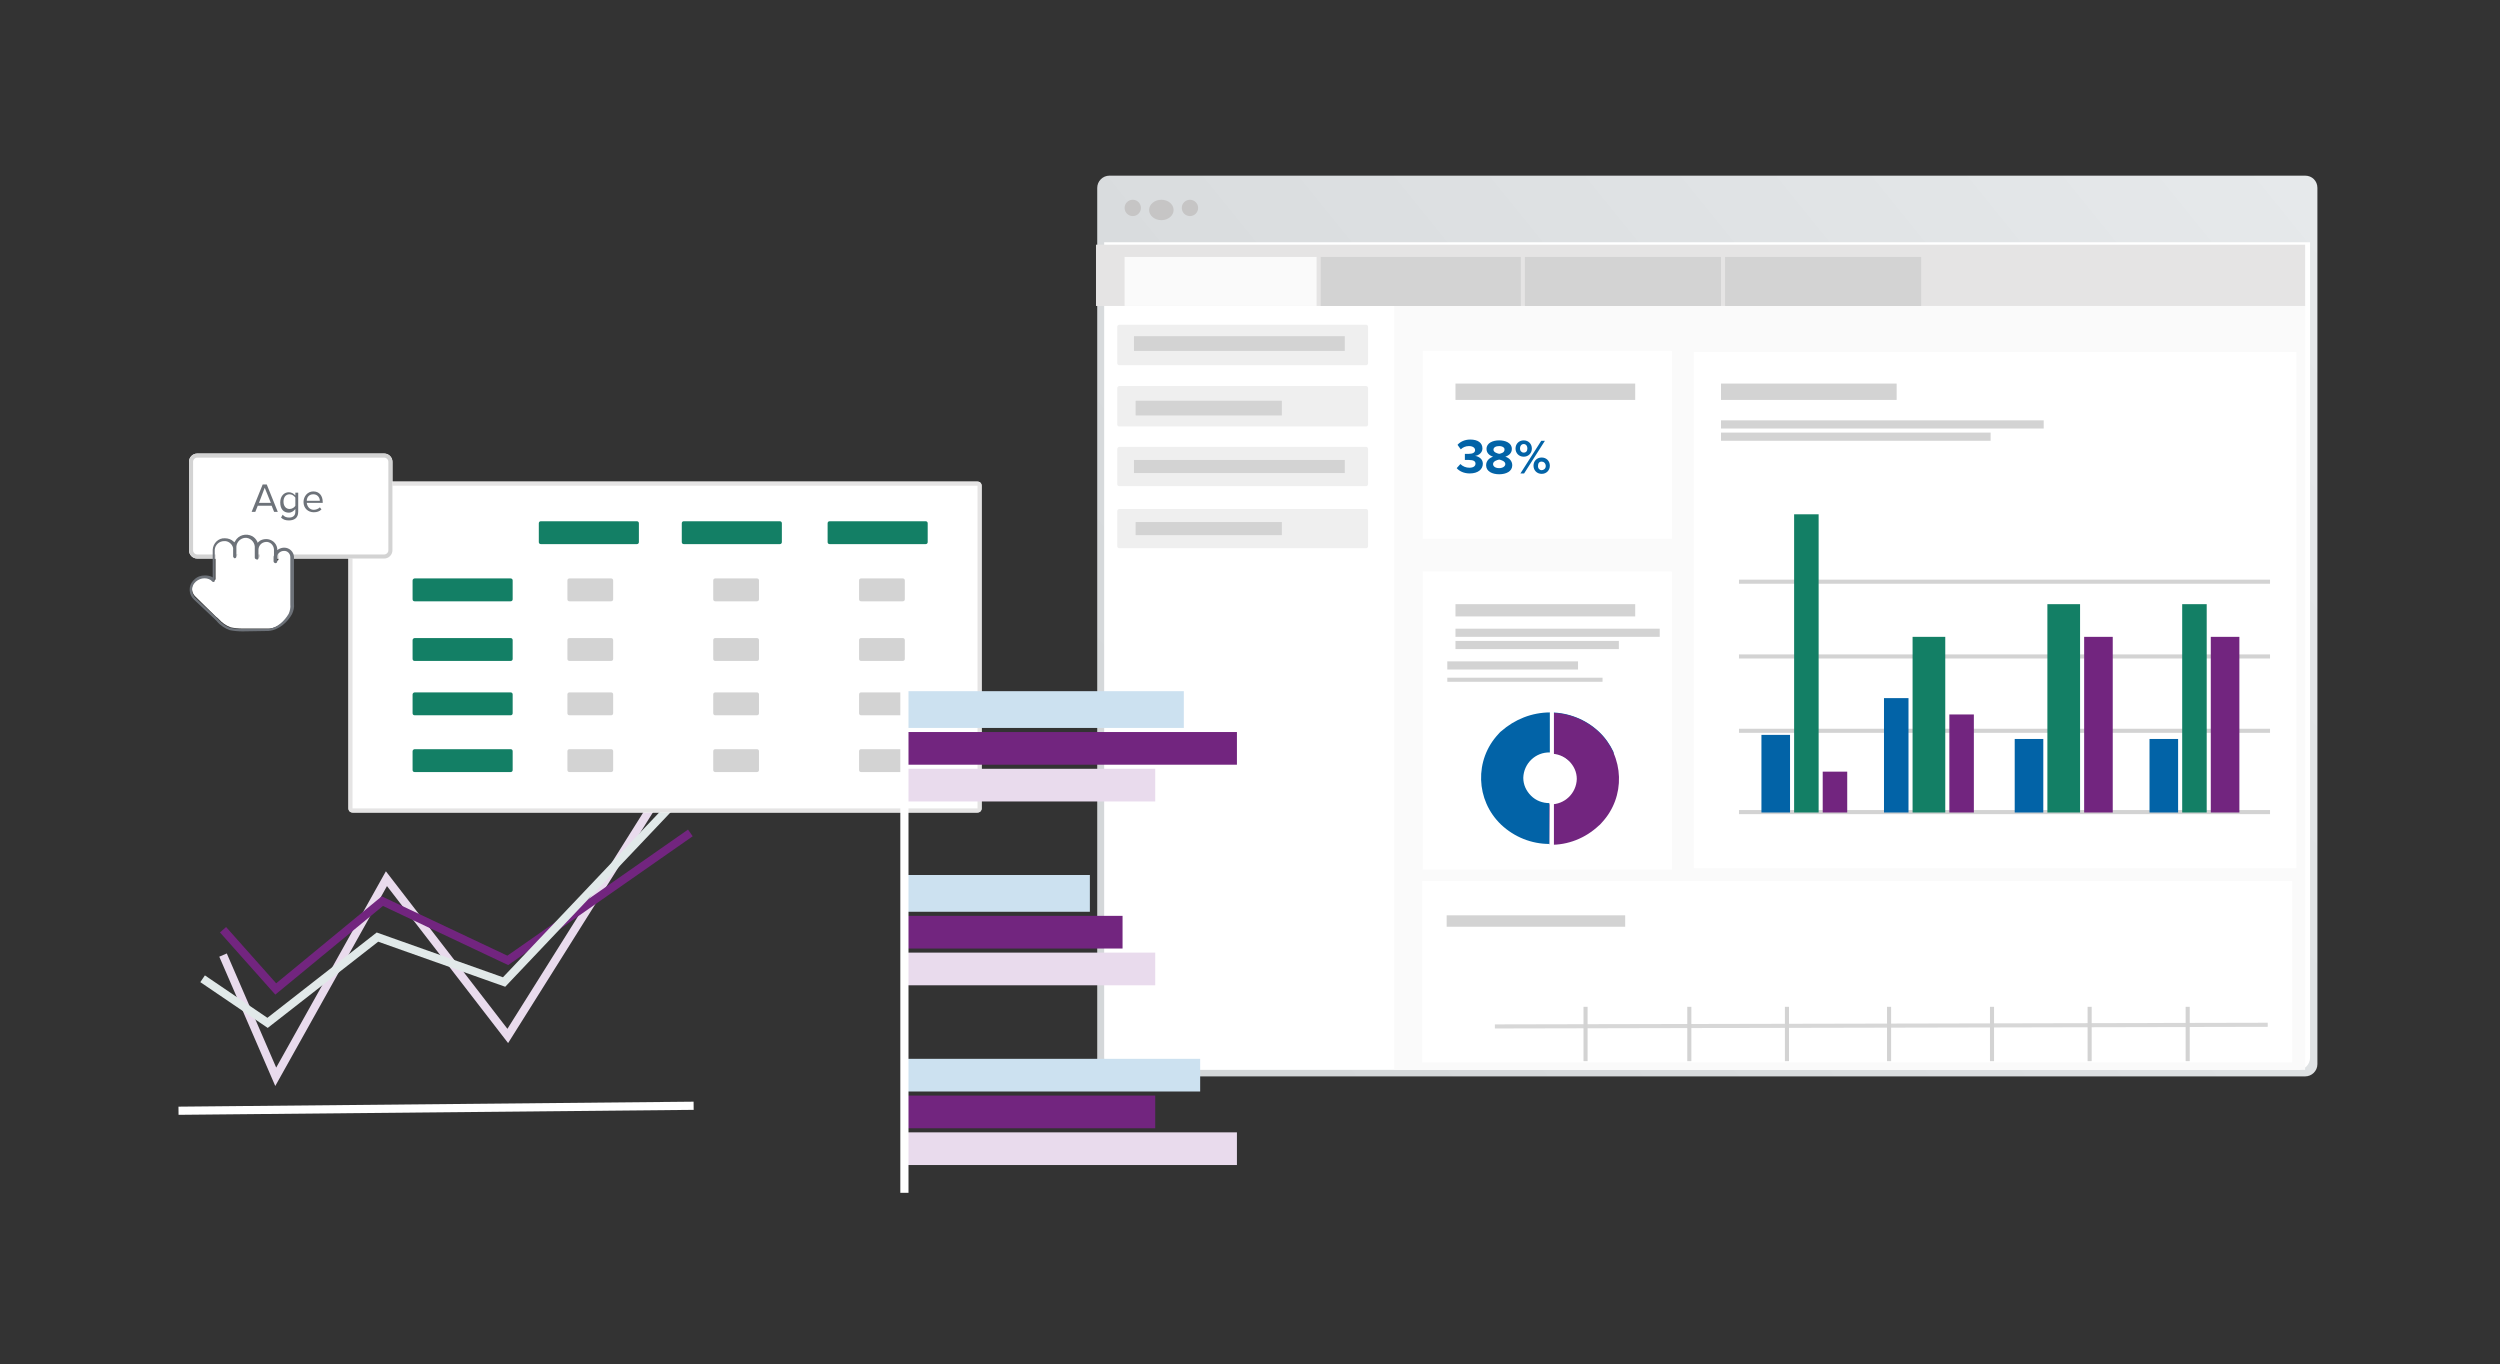 <?xml version="1.0" encoding="utf-8"?>
<!-- Generator: Adobe Illustrator 27.2.0, SVG Export Plug-In . SVG Version: 6.00 Build 0)  -->
<svg version="1.1" id="Layer_1" xmlns="http://www.w3.org/2000/svg" xmlns:xlink="http://www.w3.org/1999/xlink" x="0px" y="0px"
	 viewBox="0 0 612 334" style="enable-background:new 0 0 612 334;" xml:space="preserve">
<rect x="0" y="0" width="612" height="334" fill="#333333" stroke="none"/>
<style type="text/css">
	.st0{fill:url(#Rectangle_00000039827912863586168650000008264607616978672018_);}
	.st1{fill:#FFFFFF;}
	.st2{fill:#FAFAFA;}
	.st3{fill:none;}
	.st4{fill:none;stroke:#D7D7D7;stroke-linecap:square;stroke-miterlimit:10;}
	.st5{fill:none;stroke:#D3D3D3;stroke-linecap:square;stroke-miterlimit:10;}
	.st6{fill:#D3D3D3;}
	.st7{fill:#0263A7;}
	.st8{fill:#137F65;}
	.st9{fill:#72257F;}
	.st10{fill:#EFEFEF;}
	.st11{fill:#E5E4E4;}
	.st12{enable-background:new    ;}
	.st13{fill:#C6C5C5;}
	.st14{fill:none;stroke:#FFFFFF;stroke-width:2;stroke-linecap:square;stroke-miterlimit:10;}
	.st15{fill:none;stroke:#E9DBED;stroke-width:2;stroke-miterlimit:10;}
	.st16{fill:none;stroke:#72257F;stroke-width:2;stroke-miterlimit:10;}
	.st17{fill:none;stroke:#E1E9E9;stroke-width:2;stroke-miterlimit:10;}
	.st18{fill:none;stroke:#E5E4E4;stroke-miterlimit:10;}
	.st19{fill:#CCE1F0;}
	.st20{fill:#E9DBED;}
	.st21{fill:none;stroke:#D3D3D3;stroke-linejoin:round;stroke-miterlimit:10;}
	.st22{fill:#6D7279;}
	.st23{fill:none;stroke:#FFFFFF;stroke-linecap:square;stroke-miterlimit:10;}
</style>
<g>
	
		<linearGradient id="Rectangle_00000159453313337511757900000009681194180836082329_" gradientUnits="userSpaceOnUse" x1="2.419" y1="620.762" x2="1.038" y2="620.538" gradientTransform="matrix(295.24 0 0 -59.537 -69.312 37104.16)">
		<stop  offset="0" style="stop-color:#E6E9EB"/>
		<stop  offset="1" style="stop-color:#D4D7D9"/>
	</linearGradient>
	<path id="Rectangle" style="fill:url(#Rectangle_00000159453313337511757900000009681194180836082329_);" d="M271.6,43h292.7
		c1.7,0,3,1.3,3,3v214.5c0,1.7-1.4,3-3,3H271.6c-1.7,0-3-1.3-3-3V46C268.6,44.4,269.9,43,271.6,43z"/>
	<path id="Rectangle-2" class="st1" d="M270.3,59.3h295.2l0,0v199.6c0,1.7-1.3,3-3,3H273.3c-1.7,0-3-1.3-3-3V59.3L270.3,59.3z"/>
	<rect id="Rectangle-3" x="341.3" y="74.9" class="st2" width="223" height="187"/>
	<g id="dashboard-screenshot2" transform="translate(389.348 86.25)">
		<rect id="Rectangle_2" x="25.3" y="-0.1" class="st1" width="147.5" height="126.4"/>
		<rect id="Mask-5" x="27.3" y="14.4" class="st3" width="141.7" height="106.1"/>
	</g>
	<g id="Group_4" transform="translate(322.844 215.769)">
		<g id="dashboard-screenshot2_copy_2">
			<rect id="Rectangle_2-2" x="25.3" y="-0.1" class="st1" width="213" height="44.4"/>
			<rect id="Mask-6" x="29.2" y="4.7" class="st3" width="204.3" height="37.6"/>
		</g>
		<path id="Line_Copy_6" class="st4" d="M43.6,35.5l188.2-0.4"/>
		<path id="Line_Copy_6-2" class="st5" d="M164.8,31.2v12.3"/>
		<path id="Line_Copy_11" class="st5" d="M188.7,31.2v12.3"/>
		<path id="Line_Copy_12" class="st5" d="M212.7,31.2v12.3"/>
		<path id="Line_Copy_7" class="st5" d="M139.6,31.2v12.3"/>
		<path id="Line_Copy_8" class="st5" d="M114.6,31.2v12.3"/>
		<path id="Line_Copy_9" class="st5" d="M90.7,31.2v12.3"/>
		<path id="Line_Copy_10" class="st5" d="M65.3,31.2v12.3"/>
		<rect id="Rectangle_Copy_4" x="31.3" y="8.3" class="st6" width="43.7" height="2.8"/>
	</g>
	<rect id="Rectangle_2-3" x="348.3" y="85.9" class="st1" width="61" height="46"/>
	<rect id="Mask-7" x="349" y="91.3" class="st3" width="58.9" height="38.9"/>
	<rect id="Rectangle_2-4" x="348.3" y="139.9" class="st1" width="61" height="73"/>
	<rect id="Mask-8" x="349" y="147.6" class="st3" width="58.9" height="60.3"/>
	<path id="Line" class="st5" d="M426.2,142.4h129"/>
	<path id="Line_Copy" class="st5" d="M426.2,160.7h129"/>
	<path id="Line_Copy_2" class="st5" d="M426.2,178.9h129"/>
	<path id="Line_Copy_3" class="st5" d="M426.2,198.8h129"/>
	<rect id="Rectangle-4" x="431.2" y="179.9" class="st7" width="7" height="19"/>
	<rect id="Rectangle_Copy_5" x="461.2" y="170.9" class="st7" width="6" height="28"/>
	<rect id="Rectangle_Copy_8" x="493.2" y="180.9" class="st7" width="7" height="18"/>
	<rect id="Rectangle_Copy_31" x="526.2" y="180.9" class="st7" width="7" height="18"/>
	<rect id="Rectangle_Copy_3" x="439.2" y="125.9" class="st8" width="6" height="73"/>
	<rect id="Rectangle_Copy_6" x="468.2" y="155.9" class="st8" width="8" height="43"/>
	<rect id="Rectangle_Copy_9" x="501.2" y="147.9" class="st8" width="8" height="51"/>
	<rect id="Rectangle_Copy_33" x="534.2" y="147.9" class="st8" width="6" height="51"/>
	<rect id="Rectangle_Copy_4-2" x="446.2" y="188.9" class="st9" width="6" height="10"/>
	<rect id="Rectangle_Copy_7" x="477.2" y="174.9" class="st9" width="6" height="24"/>
	<rect id="Rectangle_Copy_10" x="510.2" y="155.9" class="st9" width="7" height="43"/>
	<rect id="Rectangle_Copy_34" x="541.2" y="155.9" class="st9" width="7" height="43"/>
	<rect id="Rectangle-5" x="421.3" y="93.9" class="st6" width="43" height="4"/>
	<rect id="Rectangle_Copy_26" x="356.3" y="93.9" class="st6" width="44" height="4"/>
	<rect id="Rectangle_Copy_27" x="356.3" y="147.9" class="st6" width="44" height="3"/>
	<rect id="Rectangle_Copy_6-2" x="421.3" y="102.9" class="st6" width="79" height="2"/>
	<rect id="Rectangle_Copy_28" x="356.3" y="153.9" class="st6" width="50" height="2"/>
	<rect id="Rectangle_Copy_29" x="354.3" y="161.9" class="st6" width="32" height="2"/>
	<rect id="Rectangle_Copy_69" x="421.3" y="105.9" class="st6" width="66" height="2"/>
	<rect id="Rectangle_Copy_70" x="356.3" y="156.9" class="st6" width="40" height="2"/>
	<rect id="Rectangle_Copy_71" x="354.3" y="165.9" class="st6" width="38" height="1"/>
	<path id="Rectangle-6" class="st10" d="M274,79.5h60.4c0.3,0,0.5,0.2,0.5,0.5v8.9c0,0.3-0.2,0.5-0.5,0.5H274
		c-0.3,0-0.5-0.2-0.5-0.5V80C273.5,79.7,273.8,79.5,274,79.5z"/>
	<path id="Rectangle_Copy_2" class="st10" d="M274,94.5h60.4c0.3,0,0.5,0.2,0.5,0.5v8.9c0,0.3-0.2,0.5-0.5,0.5H274
		c-0.3,0-0.5-0.2-0.5-0.5V95C273.5,94.7,273.8,94.5,274,94.5z"/>
	<rect id="Rectangle-7" x="277.6" y="82.3" class="st6" width="51.6" height="3.6"/>
	<rect id="Rectangle_Copy_32" x="278" y="98.1" class="st6" width="35.8" height="3.6"/>
	<path id="Rectangle-8" class="st10" d="M274,109.4h60.4c0.3,0,0.5,0.2,0.5,0.5v8.6c0,0.3-0.2,0.5-0.5,0.5H274
		c-0.3,0-0.5-0.2-0.5-0.5v-8.6C273.5,109.6,273.8,109.4,274,109.4z"/>
	<path id="Rectangle_Copy_2-2" class="st10" d="M274,124.6h60.4c0.3,0,0.5,0.2,0.5,0.5v8.6c0,0.3-0.2,0.5-0.5,0.5H274
		c-0.3,0-0.5-0.2-0.5-0.5v-8.6C273.5,124.8,273.8,124.6,274,124.6z"/>
	<rect id="Rectangle-9" x="277.6" y="112.6" class="st6" width="51.6" height="3.2"/>
	<rect id="Rectangle_Copy_32-2" x="278" y="127.8" class="st6" width="35.8" height="3.2"/>
	<rect id="Rectangle-10" x="268.3" y="59.9" class="st11" width="296" height="15"/>
	<rect id="Rectangle-11" x="275.3" y="62.9" class="st2" width="47" height="12"/>
	<rect id="Rectangle_Copy_40" x="323.3" y="62.9" class="st6" width="49" height="12"/>
	<rect id="Rectangle_Copy_48" x="373.3" y="62.9" class="st6" width="48" height="12"/>
	<rect id="Rectangle_Copy_56" x="422.3" y="62.9" class="st6" width="48" height="12"/>
	<g class="st12">
		<path class="st7" d="M357.5,113.6c0.6,0.6,1.4,0.9,2.2,0.9c1,0,1.5-0.4,1.5-1c0-0.6-0.5-0.9-1.6-0.9c-0.3,0-0.9,0-1,0v-1.5
			c0.1,0,0.7,0,1,0c0.9,0,1.5-0.3,1.5-0.9c0-0.6-0.6-1-1.5-1c-0.8,0-1.5,0.3-2,0.8l-0.8-1.1c0.6-0.7,1.7-1.3,3.1-1.3
			c1.9,0,3,0.8,3,2.2c0,1-0.9,1.7-1.8,1.8c0.8,0.1,1.9,0.7,1.9,1.9c0,1.4-1.2,2.4-3.2,2.4c-1.5,0-2.6-0.6-3.2-1.3L357.5,113.6z"/>
		<path class="st7" d="M365.5,111.8c-0.9-0.3-1.6-0.9-1.6-1.9c0-1.5,1.6-2.1,3.1-2.1c1.5,0,3.1,0.6,3.1,2.1c0,1-0.7,1.6-1.6,1.9
			c1,0.3,1.7,1.1,1.7,2.1c0,1.5-1.5,2.2-3.2,2.2c-1.7,0-3.2-0.7-3.2-2.2C363.8,112.8,364.6,112.1,365.5,111.8z M367,112.5
			c-0.5,0.1-1.5,0.4-1.5,1.1c0,0.6,0.6,1,1.5,1c0.8,0,1.5-0.4,1.5-1C368.5,112.9,367.5,112.6,367,112.5z M367,109.2
			c-0.8,0-1.4,0.3-1.4,0.9c0,0.6,0.9,0.9,1.4,1c0.5-0.1,1.3-0.3,1.3-1C368.4,109.6,367.8,109.2,367,109.2z"/>
		<path class="st7" d="M373,107.8c1.2,0,2,0.9,2,2c0,1.1-0.8,2-2,2c-1.2,0-2-0.9-2-2C371,108.7,371.8,107.8,373,107.8z M373,108.7
			c-0.5,0-0.9,0.4-0.9,1.1c0,0.6,0.4,1,0.9,1c0.6,0,0.9-0.4,0.9-1C373.9,109.1,373.5,108.7,373,108.7z M377.3,107.9h0.9l-5.1,8h-0.9
			L377.3,107.9z M377.4,112c1.2,0,2,0.9,2,2c0,1.1-0.8,2-2,2c-1.2,0-2-0.9-2-2C375.4,112.9,376.2,112,377.4,112z M377.4,113
			c-0.6,0-0.9,0.4-0.9,1.1c0,0.6,0.4,1,0.9,1s1-0.4,1-1C378.4,113.4,377.9,113,377.4,113z"/>
	</g>
	<path id="Combined_Shape" class="st7" d="M379.5,174.4c4.4,0,8.7,1.7,11.9,4.7c1.5,1.4,2.7,3.1,3.6,5v2.2h-10.8
		c-1.3-1.3-3-2.1-4.8-2.1c-3.5-0.1-6.4,2.7-6.5,6.2c0,1.7,0.7,3.2,1.9,4.4c1.2,1.2,2.8,1.8,4.5,1.8v10c-4.4,0-8.6-1.7-11.8-4.7
		c-6.3-6-6.6-15.9-0.7-22.2c0.2-0.2,0.4-0.5,0.7-0.7C370.8,176.1,375,174.4,379.5,174.4z"/>
	<circle id="Oval" class="st13" cx="277.3" cy="50.9" r="2"/>
	<ellipse id="Oval_Copy" class="st13" cx="284.3" cy="51.4" rx="3" ry="2.5"/>
	<circle id="Oval_Copy_2" class="st13" cx="291.3" cy="50.9" r="2"/>
	<path id="Line_3" class="st14" d="M168.8,270.7l-124.1,1.2"/>
	<path id="Path_5" class="st15" d="M54.6,233.8l12.9,29.8l27.1-48.5l29.7,38.5l44.7-71.2"/>
	<path id="Path_5_Copy_2" class="st16" d="M54.6,227.6l12.9,14.5l26.1-21.5l30.7,14.5l44.7-31.2"/>
	<path id="Path_5_Copy" class="st17" d="M49.6,239.6l15.9,10.8l26.9-21l31,11l45.6-48.1"/>
	<g id="Rectangle-12" transform="translate(60 118)">
		<path class="st1" d="M26.3-0.1h153c0.6,0,1,0.4,1,1v79c0,0.6-0.4,1-1,1h-153c-0.6,0-1-0.4-1-1v-79C25.3,0.3,25.8-0.1,26.3-0.1z"/>
		<path class="st18" d="M26.3,0.4h153c0.3,0,0.5,0.2,0.5,0.5v79c0,0.3-0.2,0.5-0.5,0.5h-153c-0.3,0-0.5-0.2-0.5-0.5v-79
			C25.8,0.6,26.1,0.4,26.3,0.4z"/>
	</g>
	<path id="Rectangle-13" class="st6" d="M139.4,141.6h10.2c0.3,0,0.5,0.2,0.5,0.5v4.6c0,0.3-0.2,0.5-0.5,0.5h-10.2
		c-0.3,0-0.5-0.2-0.5-0.5v-4.6C138.9,141.8,139.1,141.6,139.4,141.6z"/>
	<path id="Rectangle_Copy" class="st6" d="M175.1,141.6h10.2c0.3,0,0.5,0.2,0.5,0.5v4.6c0,0.3-0.2,0.5-0.5,0.5h-10.2
		c-0.3,0-0.5-0.2-0.5-0.5v-4.6C174.6,141.8,174.8,141.6,175.1,141.6z"/>
	<path id="Rectangle_Copy_2-3" class="st6" d="M210.8,141.6H221c0.3,0,0.5,0.2,0.5,0.5v4.6c0,0.3-0.2,0.5-0.5,0.5h-10.2
		c-0.3,0-0.5-0.2-0.5-0.5v-4.6C210.3,141.8,210.5,141.6,210.8,141.6z"/>
	<path id="Rectangle_Copy_3-2" class="st6" d="M139.4,156.2h10.2c0.3,0,0.5,0.2,0.5,0.5v4.6c0,0.3-0.2,0.5-0.5,0.5h-10.2
		c-0.3,0-0.5-0.2-0.5-0.5v-4.6C138.9,156.4,139.1,156.2,139.4,156.2z"/>
	<path id="Rectangle_Copy_11" class="st6" d="M175.1,156.2h10.2c0.3,0,0.5,0.2,0.5,0.5v4.6c0,0.3-0.2,0.5-0.5,0.5h-10.2
		c-0.3,0-0.5-0.2-0.5-0.5v-4.6C174.6,156.4,174.8,156.2,175.1,156.2z"/>
	<path id="Rectangle_Copy_13" class="st6" d="M210.8,156.2H221c0.3,0,0.5,0.2,0.5,0.5v4.6c0,0.3-0.2,0.5-0.5,0.5h-10.2
		c-0.3,0-0.5-0.2-0.5-0.5v-4.6C210.3,156.4,210.5,156.2,210.8,156.2z"/>
	<path id="Rectangle_Copy_9-2" class="st6" d="M139.4,169.5h10.2c0.3,0,0.5,0.2,0.5,0.5v4.6c0,0.3-0.2,0.5-0.5,0.5h-10.2
		c-0.3,0-0.5-0.2-0.5-0.5V170C138.9,169.7,139.1,169.5,139.4,169.5z"/>
	<path id="Rectangle_Copy_12" class="st6" d="M175.1,169.5h10.2c0.3,0,0.5,0.2,0.5,0.5v4.6c0,0.3-0.2,0.5-0.5,0.5h-10.2
		c-0.3,0-0.5-0.2-0.5-0.5V170C174.6,169.7,174.8,169.5,175.1,169.5z"/>
	<path id="Rectangle_Copy_38" class="st6" d="M210.8,169.5H221c0.3,0,0.5,0.2,0.5,0.5v4.6c0,0.3-0.2,0.5-0.5,0.5h-10.2
		c-0.3,0-0.5-0.2-0.5-0.5V170C210.3,169.7,210.5,169.5,210.8,169.5z"/>
	<path id="Rectangle_Copy_10-2" class="st6" d="M139.4,183.4h10.2c0.3,0,0.5,0.2,0.5,0.5v4.6c0,0.3-0.2,0.5-0.5,0.5h-10.2
		c-0.3,0-0.5-0.2-0.5-0.5v-4.6C138.9,183.6,139.1,183.4,139.4,183.4z"/>
	<path id="Rectangle_Copy_37" class="st6" d="M175.1,183.4h10.2c0.3,0,0.5,0.2,0.5,0.5v4.6c0,0.3-0.2,0.5-0.5,0.5h-10.2
		c-0.3,0-0.5-0.2-0.5-0.5v-4.6C174.6,183.6,174.8,183.4,175.1,183.4z"/>
	<path id="Rectangle_Copy_39" class="st6" d="M210.8,183.4H221c0.3,0,0.5,0.2,0.5,0.5v4.6c0,0.3-0.2,0.5-0.5,0.5h-10.2
		c-0.3,0-0.5-0.2-0.5-0.5v-4.6C210.3,183.6,210.5,183.4,210.8,183.4z"/>
	<path id="Rectangle_Copy_4-3" class="st8" d="M132.4,127.6h23.5c0.3,0,0.5,0.2,0.5,0.5v4.6c0,0.3-0.2,0.5-0.5,0.5h-23.5
		c-0.3,0-0.5-0.2-0.5-0.5v-4.6C131.9,127.8,132.1,127.6,132.4,127.6z"/>
	<path id="Rectangle_Copy_7-2" class="st8" d="M101.5,141.6h23.5c0.3,0,0.5,0.2,0.5,0.5v4.6c0,0.3-0.2,0.5-0.5,0.5h-23.5
		c-0.3,0-0.5-0.2-0.5-0.5v-4.6C101,141.8,101.3,141.6,101.5,141.6z"/>
	<path id="Rectangle_Copy_8-2" class="st8" d="M101.5,156.2h23.5c0.3,0,0.5,0.2,0.5,0.5v4.6c0,0.3-0.2,0.5-0.5,0.5h-23.5
		c-0.3,0-0.5-0.2-0.5-0.5v-4.6C101,156.4,101.3,156.2,101.5,156.2z"/>
	<path id="Rectangle_Copy_35" class="st8" d="M101.5,169.5h23.5c0.3,0,0.5,0.2,0.5,0.5v4.6c0,0.3-0.2,0.5-0.5,0.5h-23.5
		c-0.3,0-0.5-0.2-0.5-0.5V170C101,169.7,101.3,169.5,101.5,169.5z"/>
	<path id="Rectangle_Copy_36" class="st8" d="M101.5,183.4h23.5c0.3,0,0.5,0.2,0.5,0.5v4.6c0,0.3-0.2,0.5-0.5,0.5h-23.5
		c-0.3,0-0.5-0.2-0.5-0.5v-4.6C101,183.6,101.3,183.4,101.5,183.4z"/>
	<path id="Rectangle_Copy_5-2" class="st8" d="M167.4,127.6h23.5c0.3,0,0.5,0.2,0.5,0.5v4.6c0,0.3-0.2,0.5-0.5,0.5h-23.5
		c-0.3,0-0.5-0.2-0.5-0.5v-4.6C166.9,127.8,167.1,127.6,167.4,127.6z"/>
	<path id="Rectangle_Copy_6-3" class="st8" d="M203.1,127.6h23.5c0.3,0,0.5,0.2,0.5,0.5v4.6c0,0.3-0.2,0.5-0.5,0.5h-23.5
		c-0.3,0-0.5-0.2-0.5-0.5v-4.6C202.6,127.8,202.8,127.6,203.1,127.6z"/>
	<rect id="Rectangle_Copy_17" x="221.8" y="169.2" class="st19" width="68" height="9"/>
	<rect id="Rectangle_Copy_20" x="221.8" y="214.2" class="st19" width="45" height="9"/>
	<rect id="Rectangle_Copy_23" x="221.8" y="259.2" class="st19" width="72" height="8"/>
	<rect id="Rectangle_Copy_18" x="221.8" y="179.2" class="st9" width="81" height="8"/>
	<rect id="Rectangle_Copy_21" x="221.8" y="224.2" class="st9" width="53" height="8"/>
	<rect id="Rectangle_Copy_24" x="221.8" y="268.2" class="st9" width="61" height="8"/>
	<rect id="Rectangle_Copy_19" x="221.8" y="188.2" class="st20" width="61" height="8"/>
	<rect id="Rectangle_Copy_22" x="221.8" y="233.2" class="st20" width="61" height="8"/>
	<rect id="Rectangle_Copy_25" x="221.8" y="277.2" class="st20" width="81" height="8"/>
	<path id="Line_3-2" class="st14" d="M221.4,164.6l0,126.4"/>
	<g id="Group_17_Copy_2" transform="translate(20.969 111.13)">
		<g id="Rectangle-14">
			<path class="st1" d="M27.3-0.1h45.8c1.1,0,2,0.9,2,2v21.7c0,1.1-0.9,2-2,2H27.3c-1.1,0-2-0.9-2-2V1.9C25.3,0.8,26.2-0.1,27.3-0.1
				z"/>
			<path class="st21" d="M27.3,0.4h45.8c0.8,0,1.5,0.7,1.5,1.5v21.7c0,0.8-0.7,1.5-1.5,1.5H27.3c-0.8,0-1.5-0.7-1.5-1.5V1.9
				C25.8,1.1,26.5,0.4,27.3,0.4z"/>
		</g>
	</g>
	<g id="Group_7-2" transform="translate(20.969 131.066)">
		<path id="Fill_1" class="st1" d="M50.1,19L50.1,19c-1,1.8-3,3.7-5.2,3.8c-0.1,0-0.1,0-0.2,0h-5.1h-0.6h-0.6c-1,0-2-0.1-2.9-0.3
			c-1.1-0.4-2.1-1.1-2.9-2c-0.2-0.2-0.4-0.4-0.7-0.6L26.9,15c-1.1-1-1.2-2.8-0.1-3.9c0,0,0.1-0.1,0.1-0.1l0.1-0.1
			c1.2-1.1,3-1.1,4.2,0c0.1,0.1,0.3,0.1,0.4,0.1c0.1-0.1,0.2-0.2,0.2-0.3V2.9C32,1.6,33,0.6,34.3,0.7c1,0,1.9,0.8,2.1,1.8v1.7
			c0,0,0,0.1,0,0.1l0,0.1v0.2c0,0.2,0.2,0.4,0.4,0.4c0.2,0,0.4-0.2,0.4-0.4V2.9c0-0.1,0-0.3,0-0.4V2.1c0.1-1.3,1.1-2.2,2.4-2.2
			c1.2,0.1,2.1,1,2.2,2.2V5c0,0.1,0,0.2,0.1,0.3c0.1,0.2,0.3,0.3,0.5,0.2c0.1-0.1,0.2-0.2,0.2-0.3V2.8c0-1.1,0.9-1.9,2-1.9
			c1,0,1.8,0.8,1.9,1.9v1.4c0,0.2,0,0.3-0.1,0.5v1.1c0,0.1,0.1,0.3,0.2,0.3c0.2,0.1,0.4,0.1,0.5,0c0.1-0.1,0.1-0.2,0.1-0.2l0-1.5
			c0.2-0.7,0.9-1.2,1.6-1.2c0.9,0,1.6,0.7,1.7,1.6v5.9c0,0,0,0.1,0,0.1v5.5c0,0.2,0,0.3,0,0.5C50.6,17.5,50.5,18.3,50.1,19"/>
		<path id="Fill_1-2" class="st22" d="M38.4,23.5c-1,0-2.1-0.1-3.1-0.3c-1.2-0.4-2.4-1.2-3.2-2.2c-0.2-0.2-0.4-0.4-0.6-0.6l-5-4.7
			c-1.3-1.2-1.4-3.3-0.2-4.6c0.1-0.1,0.1-0.1,0.2-0.2l0.1-0.1c0.7-0.7,1.6-1,2.6-1c0.6,0,1.1,0.1,1.6,0.3l0.3,0.2V3.5
			c0.1-1.6,1.4-2.9,3-2.8c0.8,0,1.6,0.3,2.1,0.8l0.2,0.2l0.2-0.3c0.8-1.5,2.7-2,4.2-1.2c0.5,0.3,0.9,0.7,1.2,1.3l0.1,0.3l0.2-0.2
			c0.5-0.5,1.2-0.7,1.9-0.7c1.3,0,2.5,0.9,2.7,2.3l0,0.4l0.3-0.2C47.7,3.1,48.2,3,48.6,3c1.3,0,2.3,1,2.4,2.2v4.4c0,0,0,0.1,0,0.1
			v6.5c0,0.2,0,0.3,0,0.5h0.2l-0.2,0c0.1,0.9-0.1,1.8-0.5,2.6c-1,1.8-3.1,3.9-5.8,4.1h-0.1h-0.1L38.4,23.5z M29.1,10.5
			c-0.8,0-1.5,0.3-2.1,0.8l-0.1,0.1c-1.1,1-1.1,2.6-0.2,3.7c0.1,0.1,0.1,0.1,0.2,0.2l5,4.7c0.2,0.2,0.4,0.4,0.6,0.6
			c0.8,0.9,1.7,1.6,2.8,2c0.9,0.2,1.9,0.3,2.9,0.3h0.6h0.6h5c0,0,0.1,0,0.1,0h0.1c2.2-0.1,4.1-2,5.1-3.7c0.3-0.7,0.5-1.5,0.4-2.3
			c0-0.2,0-0.3,0-0.5V11c0,0,0-0.1,0-0.1V5.3c0-0.9-0.8-1.6-1.6-1.5c-0.7,0-1.4,0.5-1.6,1.2l0,1.4c0,0.2-0.2,0.4-0.4,0.4
			c-0.1,0-0.2,0-0.3-0.1c-0.1-0.1-0.2-0.2-0.2-0.3v-1c0-0.2,0-0.3,0.1-0.5V3.4c-0.1-1.1-1-1.9-2-1.8c-1,0.1-1.7,0.8-1.8,1.8v2.2
			c0,0.2-0.2,0.4-0.4,0.3c-0.1,0-0.3-0.1-0.4-0.2c-0.1-0.1-0.1-0.2-0.1-0.3V2.7c-0.1-1.2-1.2-2.2-2.4-2.1c-1.1,0.1-2,1-2.1,2.1v0.4
			c0,0.1,0,0.3,0,0.4v1.7c0,0.2-0.2,0.4-0.4,0.4c-0.2,0-0.3-0.2-0.4-0.4V5l0-0.1c0,0,0-0.1,0-0.1V3.1c-0.2-1-1.2-1.8-2.2-1.7
			c-1.2,0-2.2,0.9-2.3,2.1v7.6c0,0.1-0.1,0.3-0.2,0.3c0,0-0.1,0-0.1,0c-0.1,0-0.2,0-0.3-0.1C30.6,10.8,29.9,10.5,29.1,10.5z"/>
	</g>
	<g class="st12">
		<path class="st22" d="M67.1,125.3l-0.6-1.5h-3.4l-0.6,1.5h-0.9l2.7-6.7h1l2.7,6.7H67.1z M64.8,119.4l-1.4,3.7h2.9L64.8,119.4z"/>
		<path class="st22" d="M69.2,126c0.4,0.5,0.9,0.7,1.6,0.7c0.8,0,1.5-0.4,1.5-1.4v-0.7c-0.4,0.5-0.9,0.9-1.6,0.9
			c-1.3,0-2.1-0.9-2.1-2.5c0-1.5,0.9-2.5,2.1-2.5c0.6,0,1.2,0.3,1.6,0.8v-0.7h0.7v4.7c0,1.6-1.1,2.1-2.3,2.1c-0.8,0-1.4-0.2-1.9-0.7
			L69.2,126z M72.3,121.8c-0.3-0.4-0.8-0.8-1.4-0.8c-1,0-1.5,0.8-1.5,1.8c0,1.1,0.6,1.8,1.5,1.8c0.6,0,1.2-0.4,1.4-0.8V121.8z"/>
		<path class="st22" d="M76.7,120.3c1.5,0,2.3,1.1,2.3,2.6v0.2h-3.9c0.1,0.9,0.7,1.7,1.7,1.7c0.5,0,1.1-0.2,1.5-0.6l0.4,0.5
			c-0.5,0.5-1.1,0.7-1.9,0.7c-1.4,0-2.5-1-2.5-2.5C74.3,121.5,75.3,120.3,76.7,120.3z M75.1,122.6h3.2c0-0.7-0.5-1.6-1.6-1.6
			C75.6,121,75.1,121.8,75.1,122.6z"/>
	</g>
	<path id="Combined_Shape-2" class="st9" d="M379.4,206.8L379.4,206.8l-0.1-9.9h0.2c3.5,0.1,6.4-2.7,6.5-6.2c0-1.7-0.7-3.2-1.9-4.4
		c-1.2-1.2-2.9-1.8-4.5-1.8v-10c4.4,0,8.6,1.7,11.8,4.7c6.3,6,6.6,15.9,0.7,22.2c-0.2,0.2-0.4,0.5-0.7,0.7
		C388.1,205.2,383.8,206.9,379.4,206.8z"/>
	<path id="Line_2" class="st23" d="M379.9,174.3V207"/>
</g>
</svg>

